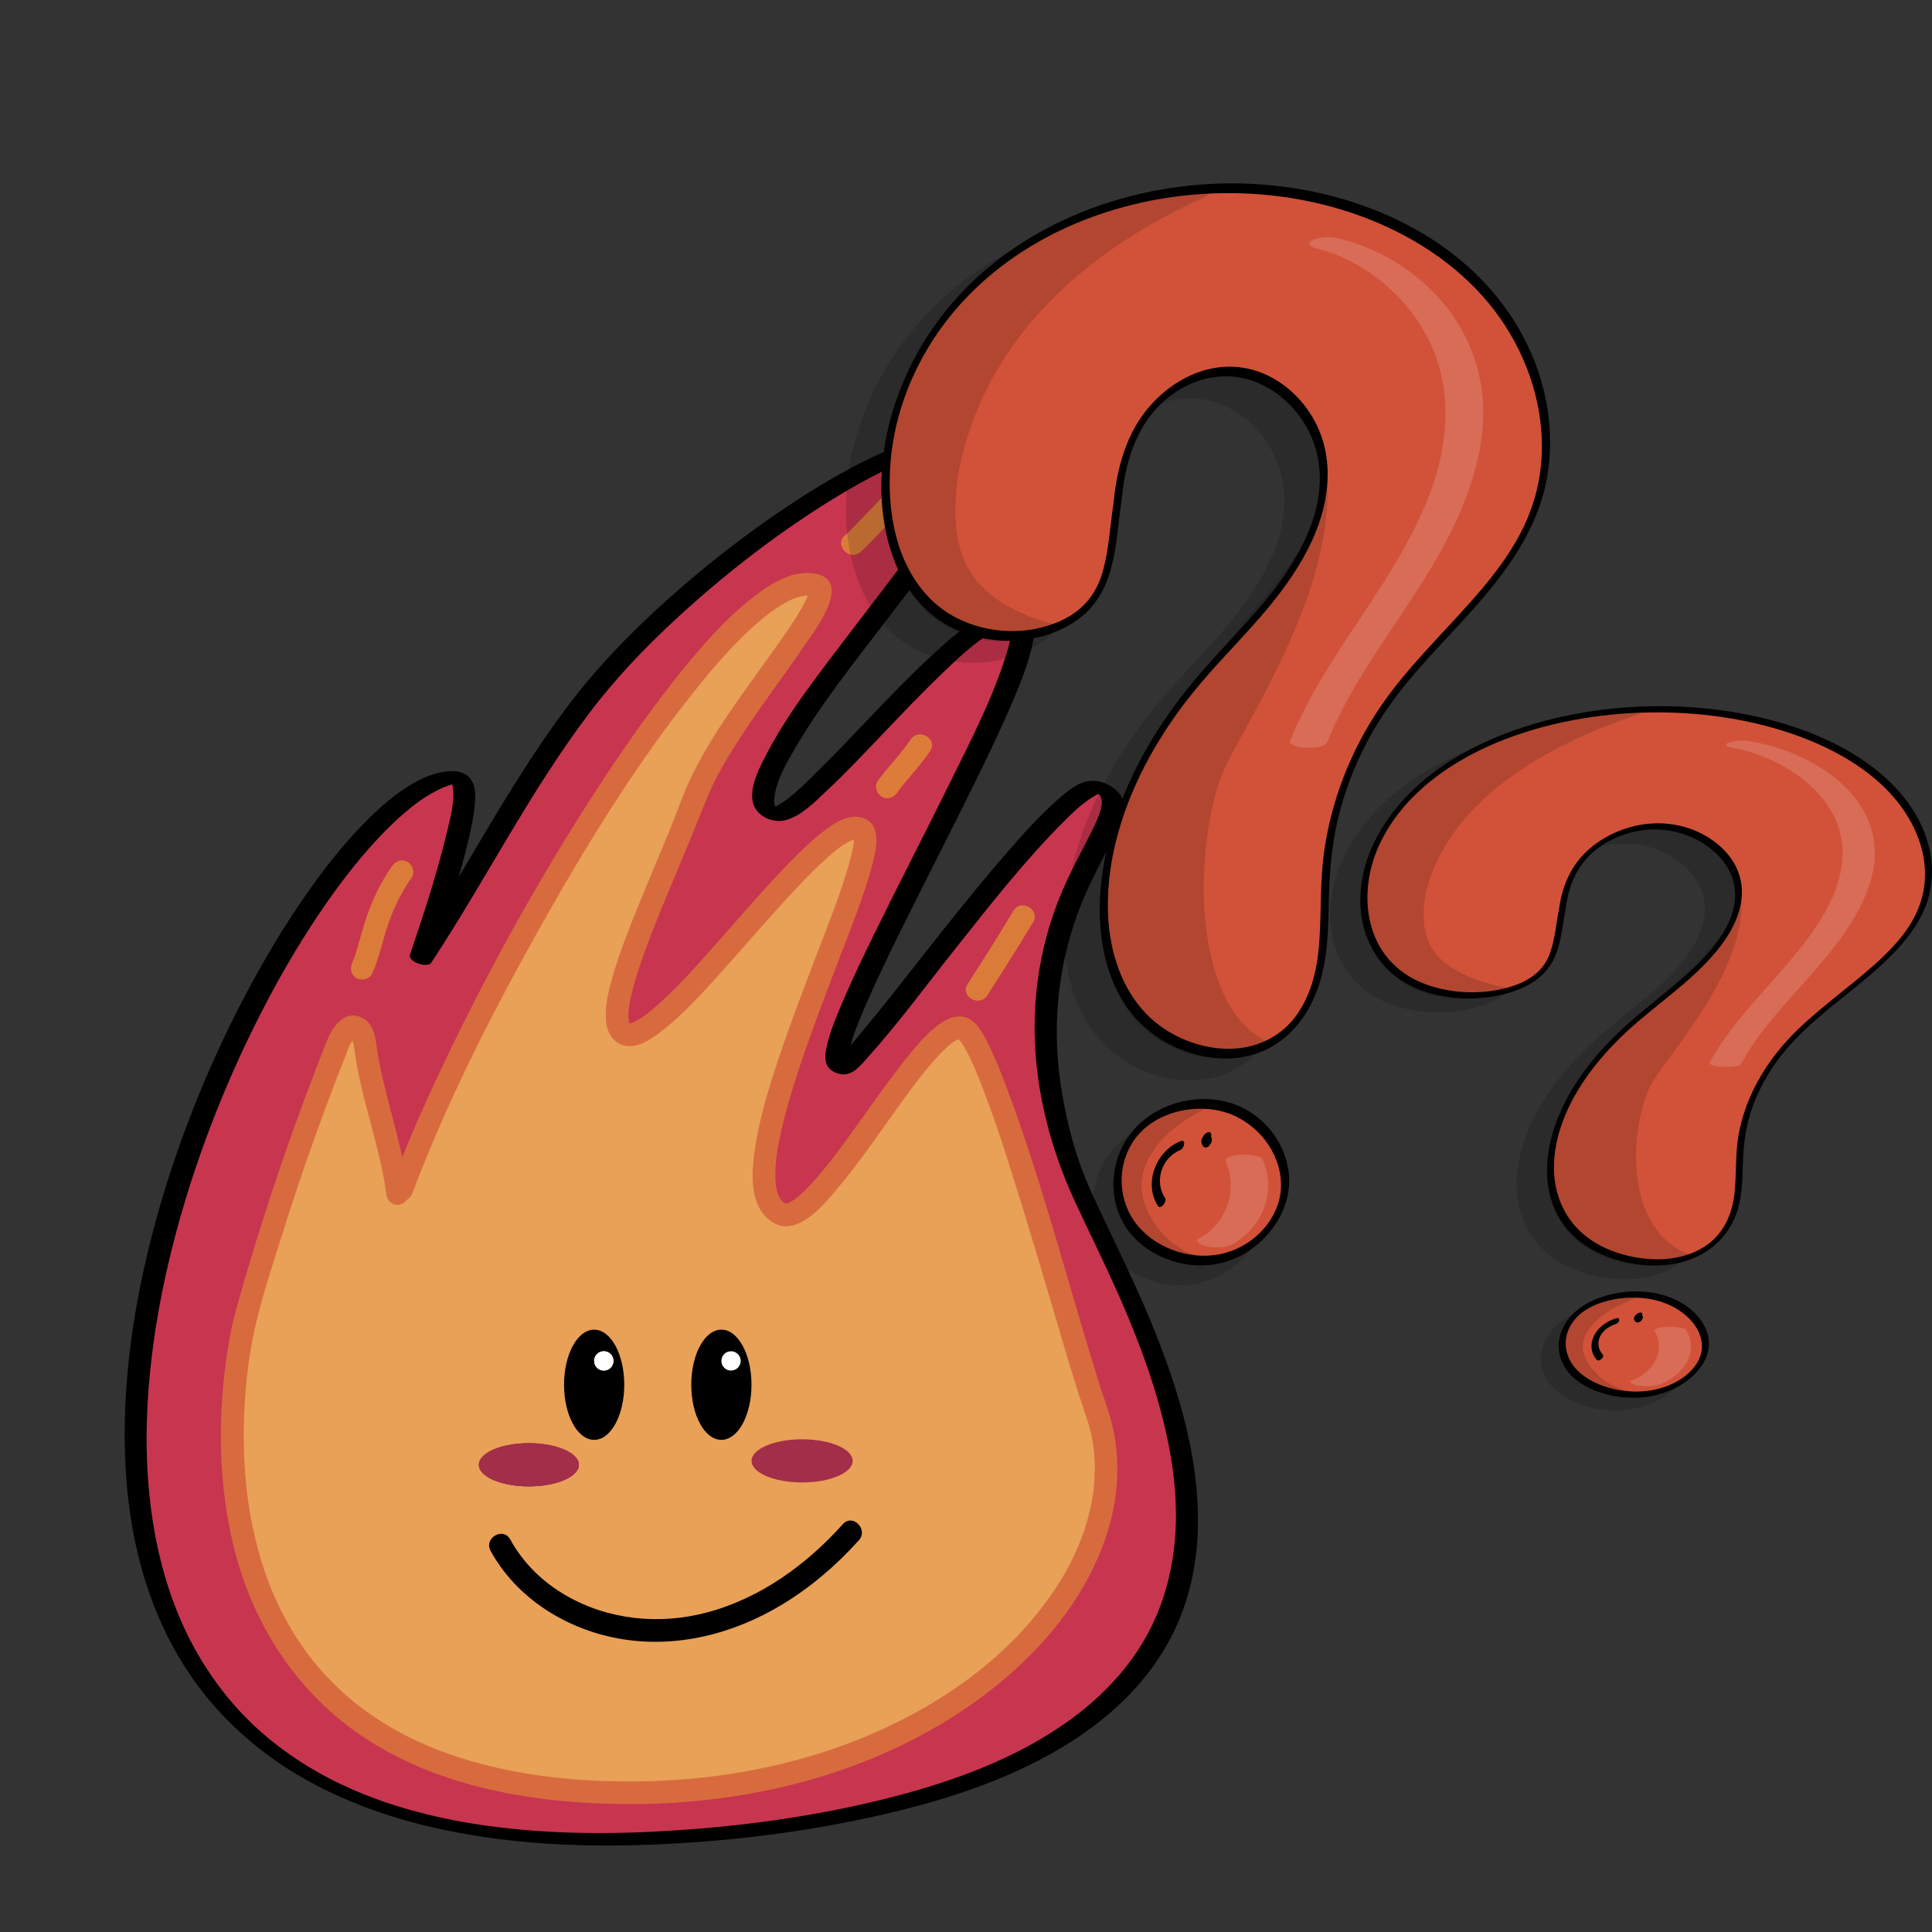 <?xml version="1.0" encoding="utf-8"?>
<!-- Generator: Adobe Adobe Illustrator 24.2.0, SVG Export Plug-In . SVG Version: 6.00 Build 0)  -->
<svg version="1.1" xmlns="http://www.w3.org/2000/svg" xmlns:xlink="http://www.w3.org/1999/xlink" x="0px" y="0px"
	 viewBox="0 0 1700.79 1700.79" style="enable-background:new 0 0 1700.79 1700.79;" xml:space="preserve">
<rect x="0" y="0" width="1700.79" height="1700.79" fill="#333333" stroke="none"/>
<style type="text/css">
	.st0{fill:#C8354F;}
	.st1{opacity:0.761;}
	.st2{fill:#F3C15A;}
	.st3{fill:#DB7B39;}
	.st4{fill:#DC7B3A;}
	.st5{stroke:#000000;stroke-miterlimit:10;}
	.st6{fill:#FFFFFF;}
	.st7{fill:#A22E49;}
	.st8{opacity:0.149;}
	.st9{fill:#D15238;}
	.st10{fill:#D15239;}
</style>
<g id="Ebene_7">
</g>
<g id="Ebene_4">
</g>
<g id="Ebene_5">
</g>
<g id="Ebene_9">
</g>
<g id="Ebene_6">
</g>
<g id="Ebene_8">
</g>
<g id="Ebene_10">
	<g>
		<g>
			<path class="st0" d="M370.6,843.12c47.03-139.68,43.39-161.58,26.31-158.76c-170.61,28.2-640.35,1022.99,246.64,928.5
				c636.06-67.75,335.18-476.04,297.38-589.89c-74.5-224.41,81.37-307.35,27.05-329.7c-32.53-13.38-215.11,250.85-228.09,247.23
				c-34.44-9.62,184.88-363.65,157.94-392.94C863.8,510.58,706.5,731.28,679.28,716.61C625.25,687.51,889.19,428.28,859.39,391
				c-20.46-25.59-166.28,42.9-299.86,175.55c-78.41,77.87-127.88,184.83-188.75,277.06"/>
			<g>
				<path d="M380.26,845.7c11.97-35.61,24-71.48,32.53-108.11c2.17-9.32,4.17-18.76,5.06-28.29c0.52-5.51,0.99-11.61-0.53-17.02
					c-6.16-21.9-35.59-12.23-49.39-4.98c-18.47,9.7-34.49,24.05-48.91,38.94c-19.29,19.92-36.33,42.01-52.04,64.82
					c-18.95,27.52-35.99,56.38-51.54,85.95c-17.11,32.53-32.38,66.03-45.8,100.24c-14.01,35.69-26.03,72.18-35.65,109.3
					c-9.54,36.8-16.75,74.26-20.76,112.08c-3.88,36.65-4.79,73.76-1.42,110.49c3.18,34.65,10.28,69.07,22.66,101.63
					c12.13,31.91,29.22,61.94,51.41,87.94c24.13,28.26,53.52,51.62,86.07,69.48c38.85,21.32,81.34,35.29,124.72,43.91
					c54.73,10.88,110.8,13.84,166.5,12.15c73.07-2.22,146.79-11.05,217.99-27.75c55.96-13.12,112.08-31.74,160.91-62.66
					c34.78-22.02,65.25-50.41,85.59-86.48c17.07-30.27,25.55-64.47,26.77-99.08c1.23-34.74-4.09-69.37-12.98-102.89
					c-8.77-33.09-20.93-65.19-34.54-96.57c-11.91-27.47-25.09-54.35-37.88-81.41c-2.17-4.6-4.76-10.12-7.26-15.66
					c-2.2-4.88-4.36-9.79-6.38-14.75c-9.44-23.1-15.7-47.73-20.04-72.25c-10.34-58.39-4.88-117.46,17.95-172.25
					c7.25-17.41,16.13-34,24.74-50.76c5.08-9.88,11.99-21.42,11.33-32.97c-0.68-11.91-14.05-20.15-24.88-21.3
					c-13.08-1.4-24.6,8.76-33.72,16.78c-15.15,13.33-28.72,28.49-41.99,43.65c-16.89,19.3-33.14,39.15-49.21,59.14
					c-28.8,35.8-56.47,72.58-86.11,107.71c-4.33,5.13-8.7,10.26-13.39,15.07c-1.53,1.57-3.12,3.05-4.74,4.53
					c-1.02,0.93-1.37,1.39-0.75,0.66c-0.25,0.29-1.02,0.67-1.4,0.74c3.89-0.67,8.56-0.21,11.66,1.48c-0.25-0.14,2.72,1.51,1.52,1.2
					c-0.05-0.01,0.13,1.08-0.09-0.37c-0.12-0.77-0.28-1.52-0.38-2.3c-0.2-1.6-0.14,0.45-0.01-1.42c0.08-1.1,0.19-2.19,0.34-3.28
					c0.36-2.5,0.92-4.97,1.56-7.41c3.84-14.84,10.07-29.12,16.22-43.12c8.79-20.01,18.31-39.68,27.97-59.28
					c22.56-45.79,46.11-91.09,68.54-136.95c9.97-20.4,19.77-40.9,28.8-61.74c6.7-15.46,13.33-31.19,17.69-47.5
					c2.13-7.98,5.5-19.78,0.17-27.23c-9.4-13.16-28.98-11.14-41.65-4.99c-17.36,8.43-32.4,22.27-46.42,35.27
					c-18.38,17.05-35.75,35.16-53.08,53.27c-16.56,17.32-32.96,34.84-50.18,51.51c-11.02,10.67-22.5,22.6-36.07,28.59
					c-1.62,0.72,0.63-0.18-0.19,0.1c-0.42,0.14-0.87,0.16-1.28,0.3c-1.53,0.52,1.96-0.01,0.46-0.04c-0.61-0.01,2.42,0.29,3.09,0.45
					c-0.41-0.1,2.6,1.03,3.03,1.27c-0.64-0.34-1.06-1.19-0.43-0.21c1,1.58-0.41-0.39-0.43-0.44c-0.54-1.32,0.87,1.37-0.11-0.11
					c-1.59-2.41-1.22-1.2-1.9-4.37c-0.62-2.89-0.51-3.35-0.28-5.83c1.29-14.27,9.21-28.19,16.17-40.36
					c23.22-40.55,52.95-77.51,81.19-114.6c27.32-35.89,56.23-71.54,78.69-110.78c6.05-10.58,13.41-23.01,13.6-35.58
					c0.23-15.41-16.87-20.71-29.75-21.02c-20.82-0.51-42.1,8.19-60.81,16.36c-31.09,13.58-60.5,31.05-88.67,49.87
					c-36.04,24.06-70.28,50.82-102.63,79.64c-33.79,30.1-65.02,62.25-92.07,98.59c-50.71,68.13-89.02,144.32-135.66,215.12
					c-4.32,6.56,14.37,12.97,17.94,7.56c47.76-72.51,86.79-150.72,139.36-220.05c27-35.61,58.23-67.08,91.69-96.62
					c32.19-28.42,66.21-54.9,102.12-78.46c27.24-17.88,55.65-34.49,85.66-47.33c10.55-4.52,21.35-8.63,32.52-11.34
					c2-0.48,4.01-0.93,6.03-1.31c1.07-0.2,2.15-0.37,3.23-0.55c1.24-0.2,2.57-0.34,2.02-0.29c1.73-0.17,3.46-0.22,5.19-0.27
					c0.72-0.02,3.35,0.24,0.69-0.03c0.76,0.08,1.54,0.2,2.3,0.25c1.44,0.09-2.36-0.71,0.01,0c2.02,0.61-0.61-0.3-0.41-0.19
					c2,1.06-0.25-0.3-0.11-0.14c1.33,1.55-0.33-0.35,0.17,0.05c1.15,0.91-0.01-0.14,0.04-0.08c0.27,0.3,0.59,0.69,0.76,1.06
					c0.38,0.78,0.36,0.73,0-0.15c0.19,0.45,0.4,0.92,0.5,1.4c0.89,4.08,0.47,7.13-0.99,12.19c-4.19,14.51-12.77,27.89-20.87,40.46
					c-25.48,39.54-55.15,76.36-83.51,113.83c-26.34,34.8-54.47,70.05-74.03,109.28c-5.3,10.63-11.63,23.83-9.56,36.09
					c2.17,12.92,17.31,19.97,29.25,16.74c13.88-3.76,25.93-16.35,36.07-25.86c16.83-15.77,32.65-32.61,48.57-49.28
					c17.25-18.06,34.47-36.18,52.49-53.49c14.3-13.73,29.19-28.04,46.38-38.14c3.13-1.84,6.35-3.44,9.7-4.83
					c2.19-0.91,0.54-0.42,2.89-0.95c1.18-0.27,4.48-1.15,2.38-0.52c0.31-0.09,2.64-0.56,0.88-0.08c-1.23,0.33-0.26,0.06,0.56,0.11
					c-2.62-0.16-2.17-0.48-1.35-0.25c0.83,0.23,1.05,0.64-1.31-0.48c1.95,0.93-1.26-0.93-0.27-0.21c1.31,0.96-0.4,0.09-0.01-0.06
					c-0.13,0.05,2.79,2.12,0.19,0.02c0.65,0.53,1.17,2.32,0.48,0.49c1.6,4.24,1.15,6.03,0.6,10.16c-0.78,5.91-2.39,11.72-4.14,17.4
					c-11.94,38.62-31.04,75.38-48.85,111.53c-22.18,45.01-45.32,89.54-67.39,134.61c-9.33,19.05-18.53,38.19-26.93,57.68
					c-5.73,13.3-11.63,26.95-14.88,41.12c-2.14,9.36-2.72,18.84,7.52,23.29c12.45,5.4,19.72-3.48,27.27-11.86
					c27.88-30.94,52.67-64.84,78.57-97.42c29.96-37.69,59.88-76.07,93.88-110.26c9.99-10.05,20.1-20,32.06-25.85
					c2.25-1.1-0.5,0.55,1.35-0.47c0.36-0.2,0.94-0.16,1.34-0.25c-2.32,0.51-0.05,0.24-1.53,0.1c-0.19-0.02-3.33-0.6-2.44-0.37
					c0.54,0.14-3.14-1.13-0.81-0.2c1.79,0.71-0.32-0.21-0.21-0.14c0.58,0.35,1.17,0.69,1.76,1.03c1.78,1.04-0.9-0.73-0.05-0.06
					c0.36,0.29,0.71,0.59,1.04,0.91c1.18,1.13,0.1,0.08,0.03-0.01c0.32,0.44,0.67,0.84,0.95,1.31c1.1,1.85,0.2-0.21,0.63,1.25
					c0.27,0.92,0.48,1.81,0.65,2.75c0.21,1.13,0.12,2.2,0.13,1.82c-0.05,1.1-0.18,2.18-0.36,3.26c-0.42,2.49-1.17,4.93-2.01,7.3
					c-2.15,6.07-5.06,11.86-7.97,17.58c-8.24,16.19-16.92,32.14-24.1,48.85c-22.56,52.44-29.54,109.2-21.65,165.72
					c5.47,39.15,17.12,75.97,33.77,111.55c12.22,26.12,24.71,51.34,36.33,77.56c13.6,30.7,25.94,62.05,35.23,94.34
					c9.42,32.75,15.89,66.75,15.98,100.93c0.1,33.66-6.5,67.45-21.28,97.81c-17.01,34.94-44.67,63.77-76.36,85.84
					c-44.9,31.26-97.57,50.62-150.19,64.28c-69.96,18.17-142.63,27.68-214.77,31.09c-55,2.6-110.43,0.95-164.74-8.6
					c-20.91-3.68-43.38-9.12-64.64-16.07c-4.55-1.49-8.17-2.75-13.74-4.83c-4.77-1.78-9.51-3.66-14.21-5.62
					c-8.73-3.66-18.9-8.42-25.72-12c-31.58-16.55-59.81-37.67-83.09-64.14c-22.06-25.09-39.41-54.1-51.58-85.19
					c-12.48-31.88-19.83-65.6-23.33-99.61c-3.67-35.72-3.09-71.76,0.4-107.47c3.67-37.51,10.53-74.68,19.73-111.21
					c9.22-36.64,20.79-72.68,34.32-107.96c13.02-33.96,27.85-67.23,44.48-99.58c15.09-29.36,31.66-57.98,50.08-85.37
					c15.54-23.1,32.38-45.47,51.35-65.88c7.83-8.42,16.04-16.51,24.8-23.95c8.06-6.85,13.9-11.24,22.29-16.13
					c3.55-2.07,7.21-3.96,10.99-5.57c1.77-0.75,3.56-1.42,5.37-2.06c1.39-0.5-1.43,0.43-0.29,0.09c0.44-0.13,0.87-0.28,1.31-0.39
					c0.86-0.23,1.72-0.48,2.58-0.69c0.79-0.19,1.59-0.34,2.39-0.52c1.71-0.38,2.92,0.35,0.64-0.2c1.51,0.36,1.96,0.19-0.36-0.15
					c1.71,0.25-0.94-0.21-1.41-0.34c1.88,0.52-1.55-0.6-1.29-0.49c-0.74-0.31-1.42-0.69-2.04-1.25c1,0.9-0.19-1.53,0.23,0.32
					c0.42,1.84,0-0.67,0.49,0.98c0.27,0.92,0.54,1.82,0.73,2.76c2.64,13.5-2.41,30.61-5.73,44.39
					c-8.54,35.42-20.11,70.15-31.71,104.66C358.79,846.91,377.98,852.49,380.26,845.7L380.26,845.7z"/>
			</g>
		</g>
		<g class="st1">
			<path class="st2" d="M349.82,1050.64c-4.54-38.4-24.04-92.8-28.58-131.19c-0.74-6.26-2.76-13.99-8.95-15.17
				c-6.73-1.29-11.44,6.32-13.99,12.69c-31.47,78.56-58.63,158.85-81.33,240.38c-14.12,50.71-74.17,390.24,287.55,418.86
				c311.57,24.65,513.96-182.1,460.72-333.61c-24.07-68.49-91.6-328.16-117.73-337.31c-31.8-11.13-121.6,170.94-158.07,164.19
				c-67.84-23.75,91.81-316.24,70.16-337.89c-29.31-29.31-177.67,198.69-210.55,178.12c-25.03-15.66,36.85-138.07,61.85-206.09
				c25-68.01,130.79-180.1,108.09-187.89c-75.25-25.81-288.93,328.61-365.56,531.88"/>
			<g>
				<path class="st3" d="M359.82,1050.64c-3.4-27.78-11.25-54.75-18.14-81.81c-3.28-12.87-6.46-25.79-8.81-38.87
					c-2.08-11.57-1.59-26.85-13.28-33.52c-14.59-8.33-26.01,5.84-30.94,17.86c-6.47,15.78-12.52,31.76-18.51,47.72
					c-11.75,31.31-22.82,62.88-33.2,94.67c-10.38,31.79-20.08,63.8-29.07,96.02c-1.5,5.37-2.8,10.78-3.94,16.23
					c-3.58,17.18-5.96,34.65-7.53,52.12c-4.44,49.53-1.65,100.43,11.44,148.54c16.18,59.5,49.44,112.65,98.79,150.09
					c69.2,52.52,159.82,68,244.72,68.5c97.95,0.58,197.93-21.86,281.96-73.41c62.81-38.53,120.2-95.65,142.12-167.69
					c9.08-29.86,11.07-61.94,3.79-92.41c-2.91-12.17-7.54-23.95-11.3-35.88c-4.66-14.78-9.11-29.62-13.54-44.47
					c-21.82-73.16-41.88-147.28-68.89-218.76c-4.8-12.7-9.81-25.43-15.95-37.55c-3.72-7.33-8.24-16.2-15.51-20.64
					c-8.81-5.38-19.29-1.5-26.94,4.05c-10.73,7.78-19.44,18.03-27.7,28.29c-22.37,27.78-41.93,57.69-63.46,86.11
					c-7.77,10.25-17.73,22.9-28.16,32.94c-2.06,1.98-4.23,3.82-6.39,5.69c-1.69,1.46,1.38-1,0.23-0.16
					c-0.42,0.31-0.83,0.63-1.26,0.93c-1.13,0.78-2.25,1.56-3.43,2.26c-0.92,0.55-1.9,0.99-2.82,1.51c-1.67,0.95,2.35-0.76,0.57-0.23
					c-0.45,0.13-0.87,0.35-1.33,0.46c-1.63,0.41-3.22-0.06-0.32,0.29c-0.79-0.1-2-0.04-2.8,0.02c1.78-0.14,2.56,0.28,1.04-0.07
					c2.75,0.64,1.61,0.82,0.76,0.29c-0.72-0.45-1.52-0.87-2.26-1.29c-2.5-1.39,1.08,1.35-0.35-0.25c-0.55-0.61-1.2-1.27-1.81-1.82
					c-1.62-1.45,1.18,2.12-0.3-0.39c-0.46-0.78-0.96-1.52-1.39-2.31c-0.45-0.83-1.55-3.92-0.37-0.58c-0.38-1.09-0.8-2.15-1.13-3.26
					c-0.61-2.05-0.99-4.13-1.38-6.23c-0.39-2.06,0.19,2.54,0.05,0.41c-0.04-0.58-0.13-1.16-0.19-1.74
					c-0.13-1.41-0.22-2.82-0.28-4.23c-0.21-5.42,0.07-10.85,0.6-16.25c0.15-1.48,0.32-2.97,0.5-4.45c0.31-2.6-0.33,2.24,0.05-0.38
					c0.11-0.77,0.22-1.55,0.34-2.32c0.53-3.49,1.15-6.97,1.83-10.44c1.36-6.94,2.97-13.83,4.74-20.68
					c4.02-15.62,8.83-31.04,13.94-46.34c10.99-32.86,23.52-65.19,35.86-97.56c9.71-25.47,20.07-51.02,27.17-77.38
					c3.76-13.98,9.81-38.42-10.24-42.85c-9.4-2.08-18.96,2.91-26.49,8.04c-10.54,7.17-19.98,15.96-29.02,24.91
					c-23.26,23.01-44.52,48.02-66.21,72.49c-19.8,22.33-39.54,45.57-62.52,64.74c-1.05,0.88-2.12,1.73-3.19,2.59
					c-1.81,1.46,1.79-1.33-0.04,0.04c-0.51,0.38-1.01,0.76-1.52,1.13c-2.02,1.48-4.1,2.91-6.25,4.2c-1.71,1.02-3.53,1.8-5.25,2.77
					c2.91-1.64,0.95-0.33-0.04-0.05c-0.86,0.24-1.83,0.42-2.66,0.73c-2.05,0.77,2.89-0.18,0.2-0.05c-1.08,0.05-3.57-0.43,0.41,0.22
					c-0.61-0.1-1.18-0.28-1.76-0.49c3.19,1.15,2.09,0.93,1.31,0.49c-1.92-1.1,1.48,1.51,0.33,0.31c-2.1-2.19,0.81,1.55-0.43-0.52
					c-1.13-1.87,0.32,2.15-0.37-0.91c-0.19-0.84-0.77-4.66-0.44-1.35c-0.16-1.56-0.25-3.11-0.25-4.67c0-1.24,0.06-2.48,0.14-3.72
					c0.05-0.76,0.58-5.39,0.26-3.05c0.56-4.04,1.39-8.05,2.33-12.02c2.18-9.25,5.03-18.34,8.09-27.33
					c7.23-21.27,15.75-42.09,24.37-62.83c8.62-20.74,17.5-41.38,25.79-62.26c7.07-17.82,12.85-32.63,22.68-49.58
					c21.09-36.32,46.99-69.51,70.74-104.07c8.47-12.32,42.87-56.56,11.69-63.8c-20.75-4.83-41.06,8.5-56.62,20.61
					c-24.2,18.83-44.65,42.42-63.81,66.2c-26.22,32.55-50.21,66.87-72.99,101.9c-50.18,77.18-95.14,158.04-134.75,241.14
					c-17.13,35.94-33.26,72.43-47.33,109.68c-1.91,5.05,2.12,10.96,6.98,12.3c5.62,1.54,10.39-1.91,12.3-6.98
					c30.06-79.59,69.11-156.67,110.87-231.17c41.45-73.95,86.85-148.12,139.76-213.6c18.8-23.27,38.87-46.38,62.53-64.88
					c-2.07,1.62,1.47-1.1,2.05-1.52c1.13-0.83,2.27-1.64,3.43-2.44c2.35-1.62,4.75-3.18,7.22-4.64c1.92-1.13,3.87-2.21,5.87-3.2
					c1.03-0.51,2.07-0.98,3.1-1.46c1.88-0.88-2.27,0.87-0.36,0.15c0.67-0.25,1.33-0.52,2-0.77c1.75-0.63,3.52-1.19,5.33-1.63
					c0.93-0.22,1.87-0.36,2.8-0.58c0.89-0.21,2.35,0.01-0.83,0.09c0.6-0.01,1.19-0.15,1.79-0.17c1.56-0.04,3.2,0.17,4.74,0.06
					c1.66-0.12-2.54-0.74-1-0.14c0.37,0.14,0.83,0.12,1.22,0.23c0.73,0.2,2.03,0.8,2.76,0.76c-0.93,0.05-2.99-1.87-2.43-1.31
					c-1.76-1.77-1.5-2.04-0.94-1.09c-1.37-2.31-0.89-2.33-0.62-1.26c0.15,0.56-0.17-3.09-0.19-0.62c-0.01,1.18-0.67,1.28,0.2-1.08
					c-0.2,0.55-0.19,1.19-0.37,1.75c-0.31,0.98-0.61,1.97-0.93,2.95c-0.17,0.55-0.42,1.07-0.62,1.61c1.07-2.78,0.3-0.68,0.02-0.11
					c-1.29,2.6-2.56,5.19-3.99,7.73c-8.34,14.82-18.45,28.67-28.28,42.52c-23.79,33.49-49.22,66.68-67.72,103.52
					c-8.6,17.12-14.61,35.48-21.89,53.17c-8.78,21.33-17.89,42.53-26.56,63.91c-7.91,19.49-15.65,39.14-21.69,59.31
					c-4.31,14.41-8.89,30.52-6.44,45.66c1.74,10.74,9.81,19.51,21.19,18.94c9.27-0.46,17.74-6,24.93-11.42
					c22.77-17.16,41.87-39.23,60.8-60.38c22.04-24.64,43.46-49.87,66.42-73.68c9.03-9.37,18.33-18.48,28.4-26.74
					c0.52-0.43,1.05-0.84,1.58-1.26c-2.18,1.72-0.4,0.3,0.05-0.02c1-0.73,1.99-1.47,3.01-2.18c1.84-1.28,3.72-2.5,5.68-3.61
					c0.87-0.49,1.77-0.92,2.65-1.4c2.7-1.48-1.61,0.33,0.54-0.27c0.78-0.22,1.59-0.51,2.36-0.77c0.36-0.12,0.78-0.13,1.13-0.27
					c1.91-0.75-1.9-0.23-0.86,0.08c0.49,0.15,1.17-0.15,1.7-0.05c2.11,0.4-2.98-0.77-0.47-0.04c2.43,0.7-2.17-1.21-0.41-0.22
					c2.16,1.22-1.76-1.95-0.04-0.07c1.12,1.22-1.74-2.67-0.72-0.88c0.85,1.5-1.15-2.83-0.47-1.14c0.18,0.46,0.31,1.01,0.38,1.5
					c-0.11-0.82-0.05-2.7-0.1-0.28c-0.03,1.39,0,2.75-0.11,4.14c-0.06,0.76-0.19,1.51-0.24,2.27c0.27-3.94-0.02-0.06-0.2,0.96
					c-0.78,4.37-1.86,8.69-3.04,12.98c-7.22,26.25-17.51,51.71-27.2,77.12c-11.98,31.41-24.11,62.78-34.84,94.65
					c-9.66,28.7-18.72,58.04-22.37,88.21c-2.34,19.3-2.61,44.78,15.33,57.13c21.13,14.54,43.74-12,56.12-26.53
					c22.57-26.47,41.77-55.67,62.32-83.68c9.14-12.45,16.76-22.79,27.52-34.55c3.89-4.24,7.97-8.24,12.39-11.92
					c1.69-1.4-1.88,1.31-0.12,0.1c0.47-0.32,0.92-0.67,1.4-0.99c0.88-0.6,1.78-1.17,2.71-1.69c1.04-0.58,3.86-1.3,0.61-0.46
					c0.76-0.2,1.73-0.46,2.44-0.79c1.9-0.89-2.67-0.08,0.01,0c2.82,0.09-2.31-0.6-0.18-0.07c2.54,0.63-2.26-1.13-0.67-0.31
					c1.92,0.98-0.54-0.58-0.48-0.45c0.44,0.9,2.09,2.29,2.83,3.02c-2.49-2.48-0.44-0.56,0.19,0.36c0.63,0.92,1.24,1.86,1.82,2.82
					c2.51,4.1,4.68,8.41,6.73,12.75c1.14,2.42,2.24,4.86,3.31,7.31c0.29,0.67,2.08,4.89,1.17,2.7c0.75,1.8,1.49,3.6,2.22,5.41
					c12.9,31.96,23.35,64.94,33.64,97.81c11.79,37.67,22.95,75.54,34.17,113.38c8.33,28.1,16.32,56.38,25.91,84.09
					c2.27,6.55,4.27,13.16,5.72,19.94c0.69,3.23,1.26,6.48,1.75,9.75c0.44,2.96-0.23-2.06,0.12,0.91c0.1,0.9,0.21,1.79,0.3,2.69
					c0.22,2.09,0.39,4.19,0.52,6.29c0.45,7.26,0.39,14.54-0.14,21.79c-0.13,1.83-0.3,3.66-0.49,5.49c-0.1,0.92-0.21,1.83-0.32,2.75
					c-0.36,3.04,0.31-2.03-0.13,1.01c-0.54,3.69-1.18,7.37-1.95,11.02c-6.67,31.96-20.73,59.6-40.48,86.27
					c-46.88,63.31-120.95,107.24-196.33,131.31c-47.55,15.18-97.13,23.27-146.98,25.02c-49.12,1.72-99.07-1.64-146.89-13.44
					c-36.42-8.99-70.25-22.53-101.38-43.64c-12.8-8.68-23.8-17.71-35.36-29.27c-10.95-10.96-19.42-21.23-27.42-32.86
					c-8.21-11.94-15.4-24.58-21.55-37.7c-1.35-2.89-2.65-5.8-3.91-8.73c-1.14-2.65,0.76,1.86-0.34-0.8c-0.33-0.8-0.66-1.6-0.98-2.4
					c-0.75-1.86-1.48-3.73-2.2-5.61c-2.42-6.38-4.63-12.84-6.63-19.37c-3.9-12.75-7-25.75-9.38-38.87
					c-0.58-3.21-1.12-6.42-1.62-9.64c-0.25-1.6-0.48-3.19-0.71-4.79c-0.08-0.53-0.15-1.06-0.22-1.59c-0.24-1.73,0.19,1.58-0.17-1.32
					c-0.77-6.27-1.45-12.55-1.95-18.85c-1.86-23.17-1.82-46.5-0.14-69.68c0.69-9.56,1.71-19.09,2.93-28.59
					c-0.47,3.62,0.04-0.25,0.16-1.08c0.15-1.04,0.3-2.08,0.45-3.11c0.3-1.99,0.61-3.97,0.93-5.95c0.61-3.73,1.27-7.46,1.98-11.17
					c5.76-29.91,15.64-59.08,24.7-88.1c9.86-31.6,20.39-62.99,31.6-94.14c5.66-15.73,11.49-31.41,17.49-47.02
					c2.69-7.01,5.42-14,8.18-20.98c1.28-3.23,2.44-6.57,3.91-9.71c0.29-0.63,3.23-5.03,3.08-5.29c-0.05-0.09-1.8-0.6-1.81-0.6
					c-0.01,0.01,0.54,0.32,0.57,0.86c0.1,1.53,1.12,3.81,1.33,5.05c1.09,6.28,1.73,12.62,2.92,18.9c2.4,12.6,5.49,25.07,8.67,37.5
					c6.3,24.66,13.9,49.47,17,74.8c0.66,5.36,4.13,10,10,10C354.71,1060.64,360.48,1056.04,359.82,1050.64L359.82,1050.64z"/>
			</g>
		</g>
		<g>
			<g>
				<path class="st3" d="M869.12,876.32c13.73-21.3,27.28-42.75,40.34-64.47c6.65-11.06-10.64-21.13-17.27-10.09
					c-13.05,21.72-26.61,43.17-40.34,64.47C844.86,877.08,862.16,887.12,869.12,876.32L869.12,876.32z"/>
			</g>
		</g>
		<g>
			<g>
				<path class="st4" d="M789.87,697.74c9.09-12.62,20.39-23.62,29.01-36.63c7.13-10.76-10.18-20.79-17.27-10.09
					C793,664,781.7,675.01,772.6,687.64c-3.16,4.39-0.76,11.14,3.59,13.68C781.22,704.27,786.7,702.13,789.87,697.74L789.87,697.74z
					"/>
			</g>
		</g>
		<g>
			<g>
				<path class="st3" d="M757.69,485.73c12.91-11.74,23.99-25.42,36.9-37.17c9.54-8.68-4.63-22.79-14.14-14.14
					c-12.91,11.74-23.99,25.42-36.9,37.17C734,480.27,748.18,494.38,757.69,485.73L757.69,485.73z"/>
			</g>
		</g>
		<g>
			<g>
				<path class="st3" d="M327.4,857.44c5.67-11.82,8.31-24.78,12.14-37.25c5.25-17.11,12.55-33.07,22.91-47.71
					c3.12-4.41,0.79-11.12-3.59-13.68c-5.01-2.93-10.55-0.83-13.68,3.59c-10.73,15.17-18.44,32.06-24.07,49.73
					c-2.17,6.81-4.01,13.71-5.98,20.57c-0.84,2.93-1.7,5.85-2.68,8.74c-1.03,3.05-1.5,4.21-2.33,5.93
					c-2.33,4.87-1.34,10.8,3.59,13.68C318.09,863.58,325.05,862.33,327.4,857.44L327.4,857.44z"/>
			</g>
		</g>
		<ellipse class="st5" cx="523.05" cy="1219.04" rx="26" ry="48"/>
		<ellipse class="st5" cx="635.05" cy="1219.04" rx="26" ry="48"/>
		<g>
			<g>
				<path d="M431.89,1365.29c22.79,41.57,66.29,68.65,112.29,77.08c50.38,9.24,101.5-3.81,144.84-30.15
					c25.04-15.21,47.56-34.54,67.1-56.32c8.57-9.56-5.53-23.75-14.14-14.14c-31.94,35.61-72.35,64.99-118.99,77.57
					c-41.89,11.3-87.19,7-124.99-14.92c-20.41-11.84-37.47-28.47-48.84-49.21C442.97,1343.91,425.69,1353.99,431.89,1365.29
					L431.89,1365.29z"/>
			</g>
		</g>
		<circle class="st6" cx="531.55" cy="1198.04" r="8.5"/>
		<circle class="st6" cx="531.55" cy="1198.04" r="8.5"/>
		<circle class="st6" cx="643.55" cy="1198.04" r="8.5"/>
		<ellipse class="st7" cx="465.58" cy="1289.5" rx="44" ry="19"/>
		<ellipse class="st7" cx="465.58" cy="1289.5" rx="44" ry="19"/>
		<ellipse class="st7" cx="465.58" cy="1289.5" rx="44" ry="19"/>
		<ellipse class="st7" cx="706.12" cy="1286.04" rx="44.5" ry="19"/>
	</g>
</g>
<g id="Ebene_11">
	<g>
		<g id="Ebene_2_Kopie">
			<g class="st8">
				<path d="M1068.52,994.69c28.32,11.57,46.96,41.15,44.06,69.92c-2.89,28.78-27.1,54.58-57.24,61.01
					c-30.13,6.43-63.9-7.01-79.85-31.78c-15.95-24.76-12.85-58.97,7.31-80.88c20.16-21.91,55.86-29.86,84.42-18.8"/>
				<g>
					<path d="M1066.02,998.73c26.59,11.08,44.65,37.72,43.17,65.05c-1.4,25.85-22.23,49.09-48.43,56.51
						c-27.63,7.84-59.5-2.32-77.28-23.38c-17.89-21.19-19.36-52.51-3.88-75.25c17.41-25.56,55.78-34.6,85.13-23.46
						c3.88,1.48,8.62-6.7,4.99-8.08c-29.68-11.27-65.05-3.35-86.84,18.42c-22.26,22.26-27.56,57.71-12.84,84.84
						c14.36,26.45,47.75,41.48,78.83,37.4c31.73-4.16,57.79-28.9,65.45-57.45c8.78-32.72-10.45-69-43.31-82.7
						C1067.2,989.05,1062.39,997.21,1066.02,998.73L1066.02,998.73z"/>
				</g>
			</g>
			<g class="st8">
				<path d="M952.62,460.76c2.4-26.77,9.29-53.89,25.56-76.02c16.28-22.14,43.14-38.62,71.87-38.46
					c41.64,0.25,76.09,36.17,82.51,74.66s-9.77,77.52-32.84,109.94c-23.08,32.42-52.94,60.07-78.53,90.79
					c-41.69,50.06-72.22,109.53-79.36,172.63c-4.69,41.46,1.92,86.29,30.35,118.39c28.43,32.11,82.75,45.93,119.39,22.21
					c23.25-15.05,35.28-41.52,39.8-67.63c4.52-26.11,2.69-52.78,4.51-79.18c3.75-54.45,23.36-107.86,56.17-152.96
					c40.63-55.86,101.41-100.07,126.32-163.47c26.38-67.13,5.1-146.27-45.56-199.83c-50.66-53.56-127.09-82.53-203.44-86.31
					c-83.91-4.15-170.19,21.61-232.14,74.71S740,394.09,750.18,472.1c4.01,30.75,15.62,61.96,39.92,82.99
					c32.02,27.71,84.43,32.03,121.14,10c36.71-22.04,34.61-60.04,41.26-103.45"/>
				<g>
					<path d="M956.22,458.89c2.2-23.81,7.96-47.97,21.57-68.48c12.2-18.39,31.72-33.15,54.47-38.13
						c44.87-9.82,84.78,24.84,95.14,63.61c12.93,48.45-15.29,97-46.14,133.96c-16.69,20.01-35.14,38.66-52.37,58.25
						c-16.42,18.67-31.45,38.4-44.35,59.37c-25.22,41.01-42.66,86.7-46.86,134.03c-3.77,42.47,4.51,91.54,38.94,122.28
						c28.9,25.79,76.62,37.44,112.25,16.65c19.52-11.39,32.46-30.32,39.74-50.39c8.59-23.66,9.35-48.78,9.81-73.52
						c0.48-25.49,2.08-50.56,7.98-75.52c5.61-23.71,14.28-46.88,25.83-68.64c11.24-21.17,25.21-40.72,40.98-59.14
						c14.91-17.43,30.96-33.96,46.42-50.95c30.33-33.32,58.62-69.58,69-113.05c10.05-42.08,3.55-86.95-15.2-126.11
						c-19.38-40.45-51.59-73.89-91.38-97.75c-40.19-24.09-86.98-38.31-134.35-42.93c-48.04-4.68-97.32,0.52-143.03,15.13
						c-45.54,14.56-87.6,38.49-121.08,70.96c-33.03,32.03-57.1,72.01-69.58,114.93c-12.19,41.9-13.74,89.26,2.46,130.45
						c7.93,20.17,20.78,39,39.6,51.71c17.35,11.72,39,17.76,60.34,17.78c21.39,0.02,42.8-5.86,60.06-17.82
						c16.24-11.26,25.57-27.96,30.41-45.99c5.15-19.21,6.13-39.22,9.1-58.78c0.92-6.05-6.39-2.33-7,1.66
						c-2.99,19.71-3.95,39.9-9.23,59.26c-4.87,17.87-15.24,32.5-32.56,41.76c-37.43,20-88.79,13.13-118.54-16.08
						c-32.32-31.75-39.48-80.52-35.84-122.54c3.74-43.2,20.79-85.48,47.43-120.86c27.31-36.28,64.52-64.87,107.09-84.28
						c43.05-19.62,91.02-29.84,138.86-30.36c47.1-0.52,94.48,8.32,137.27,26.89c42.32,18.37,80.1,46.4,105.8,83.08
						c24.98,35.65,38.68,78.59,36.66,121.31c-1,21.29-6.27,42.17-15.47,61.67c-9.28,19.65-22.27,37.6-36.38,54.46
						c-28.92,34.57-62.84,65.41-88.49,102.36c-27.53,39.66-45.31,85.4-51.49,132.33c-3.36,25.56-2.11,51.28-3.93,76.92
						c-1.59,22.41-6.37,45.35-19.86,64.34c-11.82,16.64-30.27,27.32-51.51,29.45c-20.26,2.04-41.09-3.34-58.43-13.04
						c-40.35-22.59-55.71-67.9-56.34-109.74c-0.69-46.03,13.93-92.06,36.19-132.78c11.44-20.92,25-40.81,40.26-59.47
						c16.14-19.74,34.13-38.07,51.17-57.12c32.63-36.48,63.19-78.74,65.74-127.83c1.09-20.98-3.88-41.72-15.74-59.65
						c-10.71-16.19-26.85-30.05-46.22-36.47c-44.97-14.91-89.35,14.66-108.8,51.58c-10.7,20.31-15.58,42.56-17.65,65
						c-0.19,2.1,1.95,2.77,3.67,1.98C954.93,463.59,956.02,461.05,956.22,458.89L956.22,458.89z"/>
				</g>
			</g>
			<g class="st8">
				<path d="M1022.51,1058.21c-11.24-16.69-2.81-41.96,16.59-49.72"/>
				<g>
					<path d="M1025.61,1054.68c-9.58-14.66-3.37-35.31,13.56-42.34c3.52-1.46,5.28-9.95-0.14-7.7c-22,9.12-32.24,37.75-19.62,57.08
						C1021.65,1065.16,1027.64,1057.82,1025.61,1054.68L1025.61,1054.68z"/>
				</g>
			</g>
			<g class="st8">
				<path d="M1017.31,1032.97c1.56-0.24,2.8,1.87,1.75,2.97c-1.94-1-2.05-4.03-0.19-5.16"/>
				<g>
					<path d="M1015.59,1037.24c0.51-0.04,0.47,0.15,0.15-0.1c0.46,0.35-0.2-0.34,0.05-0.04c0.21,0.26,0.17,0.46,0.07-0.06
						c0.03,0.07,0.05,0.14,0.07,0.22c-0.29-1.33,0.15-2.58,1.3-3.75c1.44-0.54,2.89-1.08,4.33-1.62c-0.15-0.08-0.28-0.17-0.41-0.27
						c0.53,0.39,0.11,0.07,0.03-0.09c-0.19-0.4,0.2,0.54,0.04,0.12c-0.24-0.63-0.03,0.12-0.06,0.11c-0.07-0.02,0.03-0.42-0.02-0.47
						c0.05,0.05-0.11,0.93,0,0.34c-0.11,0.62-0.39,1.18-0.77,1.7c-0.11,0.14-1.04,1.04-0.53,0.69c1.76-1.18,3.12-4.05,2.48-6.03
						c-0.71-2.21-2.99-1.44-4.44-0.47c-3.73,2.5-6.04,9.73-1.32,12.45c1.46,0.84,3.5-0.59,4.33-1.62c1.58-1.95,2.74-4.54,1.83-6.99
						c-0.53-1.43-1.96-2.81-3.7-2.67c-2.32,0.18-4.15,1.97-4.88,4c-0.35,0.96-0.63,2.05-0.3,3.06
						C1014.06,1036.43,1014.72,1037.31,1015.59,1037.24L1015.59,1037.24z"/>
				</g>
			</g>
		</g>
		<g id="Ebene_2_1_">
			<g>
				<path class="st9" d="M1086.95,977.2c28.32,11.57,46.96,41.15,44.06,69.92c-2.89,28.78-27.1,54.58-57.24,61.01
					c-30.13,6.43-63.9-7.01-79.85-31.78c-15.95-24.76-12.86-58.97,7.31-80.88c20.16-21.91,55.86-29.86,84.42-18.8"/>
				<g>
					<path d="M1084.45,981.25c26.59,11.08,44.65,37.72,43.17,65.05c-1.4,25.85-22.23,49.09-48.43,56.51
						c-27.63,7.84-59.5-2.32-77.28-23.38c-17.89-21.19-19.36-52.51-3.88-75.25c17.41-25.56,55.78-34.6,85.13-23.46
						c3.88,1.48,8.62-6.7,4.99-8.08c-29.68-11.27-65.05-3.35-86.84,18.42c-22.26,22.26-27.56,57.71-12.84,84.84
						c14.36,26.45,47.75,41.48,78.83,37.4c31.73-4.16,57.79-28.9,65.45-57.45c8.78-32.72-10.45-69-43.31-82.7
						C1085.63,971.58,1080.82,979.74,1084.45,981.25L1084.45,981.25z"/>
				</g>
			</g>
			<g>
				<path class="st10" d="M983.88,441.43c2.4-26.77,9.29-53.89,25.56-76.02c16.28-22.14,43.14-38.62,71.87-38.46
					c41.64,0.25,76.09,36.17,82.51,74.66c6.41,38.49-9.77,77.52-32.84,109.94c-23.08,32.42-52.94,60.07-78.53,90.79
					c-41.69,50.06-72.22,109.53-79.36,172.63c-4.69,41.46,1.92,86.29,30.35,118.39c28.43,32.1,82.75,45.93,119.39,22.21
					c23.25-15.05,35.28-41.52,39.8-67.63c4.52-26.11,2.69-52.78,4.51-79.18c3.75-54.45,23.36-107.86,56.17-152.96
					c40.63-55.86,101.41-100.07,126.32-163.47c26.38-67.13,5.1-146.27-45.56-199.83c-50.66-53.56-127.09-82.53-203.44-86.31
					c-83.89-4.16-170.17,21.6-232.12,74.7s-97.25,133.88-87.07,211.89c4.01,30.75,15.62,61.96,39.92,82.99
					c32.02,27.71,84.43,32.03,121.14,10c36.71-22.04,34.61-60.04,41.26-103.45"/>
				<g>
					<path d="M987.48,439.56c2.2-23.81,7.96-47.97,21.57-68.48c12.2-18.39,31.73-33.15,54.47-38.13
						c44.87-9.82,84.78,24.84,95.14,63.61c12.93,48.45-15.29,97-46.14,133.96c-16.69,20.01-35.14,38.66-52.37,58.25
						c-16.42,18.67-31.45,38.4-44.35,59.37c-25.22,41.01-42.66,86.7-46.86,134.03c-3.77,42.47,4.51,91.54,38.94,122.28
						c28.9,25.79,76.62,37.44,112.25,16.65c19.52-11.39,32.46-30.32,39.74-50.39c8.59-23.66,9.35-48.78,9.81-73.52
						c0.48-25.49,2.08-50.56,7.98-75.52c5.61-23.71,14.28-46.88,25.83-68.64c11.24-21.17,25.21-40.72,40.98-59.14
						c14.91-17.43,30.96-33.96,46.42-50.95c30.33-33.32,58.62-69.58,69-113.05c10.05-42.08,3.55-86.95-15.2-126.11
						c-19.38-40.45-51.59-73.89-91.38-97.75c-40.19-24.09-86.98-38.31-134.35-42.93c-48.04-4.68-97.32,0.52-143.03,15.13
						c-45.54,14.56-87.6,38.49-121.08,70.96c-33.03,32.03-57.1,72.01-69.58,114.93c-12.19,41.9-13.74,89.26,2.46,130.45
						c7.93,20.17,20.78,39,39.6,51.71c17.35,11.72,39,17.76,60.34,17.78c21.39,0.02,42.8-5.86,60.06-17.82
						c16.24-11.26,25.57-27.96,30.41-45.99c5.15-19.21,6.13-39.22,9.1-58.78c0.92-6.05-6.39-2.33-7,1.66
						c-2.99,19.71-3.95,39.9-9.23,59.26c-4.87,17.87-15.24,32.5-32.56,41.76c-37.43,20-88.79,13.13-118.54-16.08
						c-32.32-31.75-39.48-80.52-35.84-122.54c3.74-43.2,20.79-85.48,47.43-120.86c27.31-36.28,64.52-64.87,107.09-84.28
						c43.05-19.62,91.02-29.84,138.86-30.36c47.1-0.52,94.48,8.32,137.27,26.89c42.32,18.37,80.1,46.4,105.8,83.08
						c24.98,35.65,38.68,78.59,36.66,121.31c-1,21.29-6.27,42.17-15.47,61.67c-9.28,19.65-22.27,37.6-36.38,54.46
						c-28.92,34.57-62.84,65.41-88.49,102.36c-27.53,39.66-45.31,85.4-51.49,132.33c-3.36,25.56-2.11,51.28-3.93,76.92
						c-1.59,22.41-6.37,45.35-19.86,64.34c-11.82,16.64-30.27,27.32-51.51,29.45c-20.26,2.04-41.09-3.34-58.43-13.04
						c-40.35-22.59-55.71-67.9-56.34-109.74c-0.69-46.03,13.93-92.06,36.19-132.78c11.44-20.92,25-40.81,40.26-59.47
						c16.14-19.74,34.13-38.07,51.17-57.12c32.63-36.48,63.19-78.74,65.74-127.83c1.09-20.98-3.88-41.72-15.74-59.65
						c-10.71-16.19-26.85-30.05-46.22-36.47c-44.97-14.91-89.35,14.66-108.8,51.58c-10.7,20.31-15.58,42.56-17.65,65
						c-0.19,2.1,1.95,2.77,3.67,1.98C986.19,444.26,987.28,441.72,987.48,439.56L987.48,439.56z"/>
				</g>
			</g>
			<g>
				<g>
					<path d="M1025.61,1054.68c-9.58-14.66-3.37-35.31,13.56-42.34c3.52-1.46,5.28-9.95-0.14-7.7c-22,9.12-32.24,37.75-19.62,57.08
						C1021.65,1065.16,1027.64,1057.82,1025.61,1054.68L1025.61,1054.68z"/>
				</g>
			</g>
			<g>
				<path class="st9" d="M1061.15,1003.01c1.56-0.24,2.8,1.87,1.75,2.97c-1.94-1-2.05-4.03-0.19-5.16"/>
				<g>
					<path d="M1059.43,1007.28c0.51-0.04,0.47,0.15,0.15-0.1c0.46,0.35-0.2-0.34,0.05-0.04c0.21,0.26,0.17,0.46,0.07-0.06
						c0.03,0.07,0.05,0.14,0.07,0.22c-0.29-1.33,0.15-2.58,1.3-3.75c1.44-0.54,2.89-1.08,4.33-1.62c-0.15-0.08-0.28-0.17-0.41-0.27
						c0.53,0.39,0.11,0.07,0.03-0.09c-0.19-0.4,0.2,0.54,0.04,0.12c-0.24-0.63-0.03,0.12-0.06,0.11c-0.07-0.02,0.03-0.42-0.02-0.47
						c0.05,0.05-0.11,0.93,0,0.34c-0.11,0.62-0.39,1.18-0.77,1.7c-0.11,0.14-1.04,1.04-0.53,0.69c1.76-1.18,3.12-4.05,2.48-6.03
						c-0.71-2.21-2.99-1.44-4.44-0.47c-3.73,2.5-6.04,9.73-1.32,12.45c1.46,0.84,3.5-0.59,4.33-1.62c1.58-1.95,2.74-4.54,1.83-6.99
						c-0.53-1.43-1.96-2.81-3.7-2.67c-2.32,0.18-4.15,1.97-4.88,4c-0.35,0.96-0.63,2.05-0.3,3.06
						C1057.9,1006.47,1058.56,1007.35,1059.43,1007.28L1059.43,1007.28z"/>
				</g>
			</g>
		</g>
		<g id="Ebene_4_1_">
			<g class="st8">
				<path d="M1061.15,971.73c-34.42,0.75-75.63,34.57-77.39,66.73c-1.76,32.16,34.77,67.05,68.93,71.08
					c-28.6-6.41-54.9-42.25-51.2-69.54c3.7-27.3,26.65-52.62,60.73-68.16"/>
				<g>
					<path d="M1062.86,967.46c-15.2,0.45-29.72,6.16-42.12,14.14c-12.99,8.36-24.41,19.33-32.02,32.31
						c-7.33,12.49-10.55,26.43-7.13,40.47c3.45,14.14,12.49,26.97,23.51,36.97c12.52,11.36,28.36,20.25,45.86,22.44
						c3.75,0.47,7.9-7.49,3.43-8.54c-22.69-5.3-40.42-26.44-47.04-46.58c-3.31-10.09-3.34-20.25,0.14-30.31
						c3.62-10.47,10.04-19.78,17.98-27.84c10.33-10.49,23.19-18.58,36.81-24.86c2.04-0.94,3.65-3.61,3.53-5.72
						c-0.11-2.07-1.72-2.88-3.67-1.98c-25.56,11.77-48.93,30.65-59.49,55.96c-4.63,11.11-6.38,22.89-3.78,34.63
						c2.65,11.99,9.04,23.41,17.26,32.87c9.01,10.36,20.79,19.08,34.83,22.36c1.14-2.84,2.29-5.69,3.43-8.54
						c-27.7-3.47-53.9-24.86-63.53-49.1c-4.68-11.79-4.6-23.74,0.81-35.28c5.4-11.52,14.92-21.33,25.44-28.98
						c11.99-8.73,26.91-15.45,42.32-15.9C1063.32,975.89,1067.07,967.33,1062.86,967.46L1062.86,967.46z"/>
				</g>
			</g>
			<g class="st8">
				<path d="M1156.76,466.26c-21.7,43.01-50.34,71.4-80.82,109.46c-30.47,38.06-58.93,69.01-78.41,112.94
					c-19.48,43.93-29.18,128.18-13.78,173.5s68.09,80.72,129.12,58.76c-73.7-35.41-63.38-194.36-36.5-247.82
					c26.1-51.91,92.29-153.55,88.59-246.37"/>
				<g>
					<path d="M1153.6,465.99c-20.55,40.51-52.7,74.01-81.29,109.55c-28.66,35.64-58.87,70.32-77.48,111.81
						c-7.05,15.73-11.6,32.47-15.02,49.19c-3.87,18.91-6.19,38.13-6.98,57.36c-1.4,33.81,0.73,70.93,22.73,99.27
						c10.83,13.95,25.68,25.36,42.76,31.97c18.32,7.08,38.49,8.45,57.8,4.47c5.42-1.12,10.72-2.66,15.91-4.5
						c2.28-0.81,7.05-6.44,3.34-8.24c-26.68-12.96-40.04-40.64-47.16-66.63c-8.68-31.69-9.84-65.21-7.19-97.7
						c1.22-15.02,3.44-30.01,6.86-44.74c2.67-11.53,5.99-22.87,11.28-33.66c7.21-14.72,15.61-29.23,23.45-43.77
						c10.15-18.83,20.01-37.8,28.93-57.18c19.19-41.67,34.94-86.1,36.97-131.78c0.25-5.53,0.26-11.05,0.05-16.57
						c-0.07-2.04-1.77-2.86-3.67-1.98c-2.03,0.94-3.61,3.62-3.53,5.72c1.72,45.92-12.85,91.12-31.27,133.2
						c-15.88,36.26-36,70.51-54.18,105.74c-12.72,24.63-18.27,51.88-21.17,78.95c-3.55,33.16-3.09,67.2,4.2,99.91
						c6.07,27.22,17.8,56.79,42.86,73.65c2.73,1.84,5.6,3.47,8.58,4.92c1.11-2.74,2.23-5.5,3.34-8.24
						c-19.14,6.79-39.78,8.7-59.7,3.75c-17.59-4.38-33.6-14.05-45.68-26.7c-11.62-12.17-19.52-26.76-23.54-42.61
						c-4.21-16.61-5.2-33.89-5.04-50.9c0.19-18.92,2.04-37.83,5.35-56.49c2.95-16.69,6.95-33.35,13.25-49.24
						c15.76-39.78,44.41-73.24,71.55-106.63c14.39-17.69,29.08-35.13,43.57-52.75c14.02-17.03,27.36-34.62,38.33-53.56
						c2.87-4.95,5.54-9.98,8.12-15.06c0.76-1.49,0.72-4.22-1.44-4.54C1156.14,461.64,1154.39,464.43,1153.6,465.99L1153.6,465.99z"
						/>
				</g>
			</g>
			<g class="st8">
				<path d="M1062.72,166.32c-52.33,8.42-125.59,26.54-167.07,55.15s-84.12,84.78-102.96,129.65
					c-18.84,44.87-15.63,116.38,7.67,159.38s67.46,61.02,125.4,43.14c-35.84-8.56-72.37-30.1-82.53-63.37
					c-10.15-33.27-5.76-69.08,4.15-102.42c26.75-90,99.18-167.19,214.33-218.85"/>
				<g>
					<path d="M1063.57,162.12c-45.8,7.4-92.09,18.4-134.22,37.08c-19.93,8.84-37.96,20.1-54.04,34.24
						c-18.14,15.94-34.05,34.06-48.19,53.18c-13.69,18.53-25.89,38.16-35.28,58.93c-8.52,18.86-12.76,38.92-14.32,59.3
						c-1.65,21.58-0.27,43.46,4.13,64.71c4.01,19.4,10.73,38.82,22.4,55.44c10.48,14.92,25.26,27.26,43.16,33.81
						c19.28,7.05,40.37,7.29,60.46,3.39c5.84-1.13,11.59-2.63,17.26-4.36c2.75-0.84,7.17-7.36,2.56-8.47
						c-31.6-7.64-65.45-25.5-78.29-55.11c-7.75-17.89-9.01-38.56-7.77-57.62c1.24-18.99,5.52-37.88,11.48-56.05
						c9.06-27.58,22.53-53.7,39.7-77.66c18.22-25.42,40.63-48.15,65.5-67.99c27.63-22.05,58.33-40.56,90.62-56.03
						c4.32-2.07,8.68-4.08,13.06-6.06c3.45-1.56,5.2-10.09-0.14-7.7c-34.46,15.5-67.33,34.23-97.09,56.74
						c-26.75,20.23-50.96,43.6-70.94,69.83c-18.96,24.9-34.22,52.22-44.61,81.23c-13.21,36.89-20.71,77.86-10.35,116.2
						c8.93,33.07,39.72,54.69,72.94,65.27c4.11,1.31,8.26,2.46,12.46,3.48c0.85-2.83,1.71-5.64,2.56-8.47
						c-20.13,6.14-41.69,9.02-62.58,4.65c-17.74-3.72-33.63-12.99-45.49-25.82c-13.21-14.3-21.28-31.92-26.48-50.03
						c-5.74-20-8.16-40.82-8-61.51c0.15-19.93,2.62-40.27,9.42-59.24c7.03-19.59,18.06-38.11,29.88-55.48
						c23.98-35.27,54.51-69.51,94.38-89.57c20.01-10.07,41.43-17.58,63.1-23.88c21.68-6.32,43.79-11.39,66.07-15.47
						c4.98-0.91,9.97-1.77,14.96-2.58C1065.55,169.92,1068.63,161.3,1063.57,162.12L1063.57,162.12z"/>
				</g>
			</g>
		</g>
		<g id="Ebene_5_1_">
			<g class="st8">
				<g>
					<path class="st6" d="M1157.6,218.3c3.73,0.97,7.43,2.05,11.08,3.27c1.82,0.61,3.63,1.25,5.42,1.92
						c0.9,0.34,1.79,0.68,2.68,1.03c0.39,0.16,4.08,1.69,1.82,0.72c7.03,3.02,13.82,6.53,20.31,10.46
						c13.17,7.98,24.26,17.11,34.64,28.42c21.42,23.34,34.79,51.84,38.03,82.48c7.74,73.2-35.34,139.45-75.03,198.96
						c-22.98,34.45-45.82,69.1-61.13,107.27c-0.71,1.78,4.19,3.62,4.87,3.85c3.55,1.23,8.02,1.65,11.76,1.59
						c5.06-0.07,14.49-0.1,16.63-5.45c27.51-68.59,80.66-124.65,111.98-191.49c15.6-33.29,26.66-69.41,24.86-106.07
						c-1.56-31.8-13.56-62.54-34.38-87.74c-22.5-27.23-54.52-47.76-90.02-56.97c-7.33-1.9-16.27-2.7-23.53,0
						c-1.74,0.65-4.87,1.66-4.87,3.85C1152.73,216.5,1156,217.89,1157.6,218.3L1157.6,218.3z"/>
				</g>
			</g>
			<g class="st8">
				<g>
					<path class="st6" d="M1079.2,1023.21c5.55,11.76,5.32,25.68,1.22,37.78c-1.99,5.88-5.23,11.43-9.21,16.34
						c-4.58,5.64-8.72,9.08-14.92,12.45c-6.32,3.44,2.7,6.86,5.97,7.45c6.99,1.26,16.33,1.54,22.76-1.95
						c27.3-14.85,39-47.98,26.26-74.97c-0.88-1.87-6.09-2.94-7.65-3.26c-4.03-0.8-8.73-1-12.82-0.55
						C1087.34,1016.89,1076.74,1018.01,1079.2,1023.21L1079.2,1023.21z"/>
				</g>
			</g>
		</g>
	</g>
	<g>
		<g id="Ebene_2_Kopie_1_">
			<g class="st8">
				<path d="M1447.68,1154.24c24.21,7.4,40.14,26.3,37.67,44.69c-2.47,18.39-23.17,34.89-48.93,39
					c-25.76,4.11-54.63-4.48-68.26-20.31c-13.63-15.83-10.99-37.69,6.25-51.7s47.76-19.09,72.16-12.01"/>
				<g>
					<path d="M1445.54,1156.82c22.73,7.08,38.17,24.11,36.9,41.58c-1.2,16.52-19,31.38-41.4,36.12
						c-23.62,5.01-50.87-1.48-66.06-14.94c-15.29-13.55-16.55-33.56-3.32-48.1c14.89-16.34,47.68-22.11,72.77-14.99
						c3.32,0.94,7.37-4.28,4.27-5.17c-25.37-7.2-55.61-2.14-74.23,11.78c-19.03,14.23-23.56,36.89-10.97,54.23
						c12.27,16.91,40.82,26.51,67.39,23.9c27.13-2.66,49.4-18.47,55.95-36.72c7.5-20.91-8.93-44.11-37.02-52.86
						C1446.55,1150.64,1442.44,1155.86,1445.54,1156.82L1445.54,1156.82z"/>
				</g>
			</g>
			<g class="st8">
				<path d="M1348.61,812.97c2.05-17.11,7.94-34.44,21.85-48.59c13.91-14.15,36.88-24.69,61.43-24.58
					c35.59,0.16,65.05,23.12,70.53,47.72c5.48,24.6-8.35,49.55-28.08,70.27c-19.73,20.72-45.26,38.39-67.13,58.03
					c-35.64,32-61.74,70.01-67.84,110.34c-4.01,26.5,1.64,55.15,25.94,75.67c24.3,20.52,70.73,29.36,102.06,14.2
					c19.88-9.62,30.16-26.54,34.02-43.23c3.86-16.69,2.3-33.74,3.86-50.61c3.2-34.8,19.97-68.94,48.02-97.77
					c34.73-35.7,86.69-63.96,107.98-104.49c22.55-42.91,4.36-93.49-38.95-127.73c-43.31-34.24-108.64-52.75-173.91-55.17
					c-71.73-2.65-145.48,13.81-198.44,47.75s-83.12,85.56-74.41,135.43c3.43,19.66,13.35,39.6,34.13,53.05
					c27.37,17.71,72.17,20.48,103.55,6.39c31.38-14.09,29.58-38.38,35.27-66.12"/>
				<g>
					<path d="M1351.68,811.78c1.88-15.22,6.81-30.66,18.44-43.77c10.43-11.75,27.12-21.19,46.57-24.37
						c38.35-6.28,72.47,15.88,81.33,40.66c11.06,30.97-13.07,62-39.44,85.62c-14.27,12.79-30.04,24.71-44.77,37.23
						c-14.04,11.93-26.88,24.54-37.91,37.95c-21.56,26.21-36.47,55.42-40.06,85.67c-3.22,27.15,3.86,58.51,33.29,78.16
						c24.7,16.49,65.5,23.93,95.95,10.65c16.69-7.28,27.75-19.38,33.97-32.21c7.34-15.12,7.99-31.18,8.39-46.99
						c0.41-16.29,1.78-32.31,6.83-48.27c4.79-15.16,12.21-29.96,22.08-43.87c9.61-13.53,21.55-26.02,35.03-37.8
						c12.75-11.14,26.47-21.71,39.68-32.57c25.93-21.29,50.11-44.47,58.98-72.26c8.59-26.9,3.04-55.58-13-80.6
						c-16.56-25.85-44.1-47.23-78.12-62.48c-34.35-15.4-74.35-24.49-114.84-27.44c-41.07-2.99-83.2,0.33-122.27,9.67
						c-38.93,9.3-74.89,24.6-103.5,45.35c-28.23,20.48-48.81,46.03-59.48,73.46c-10.42,26.78-11.75,57.05,2.1,83.38
						c6.78,12.89,17.76,24.93,33.85,33.05c14.83,7.49,33.34,11.35,51.58,11.36c18.28,0.01,36.59-3.75,51.34-11.39
						c13.88-7.2,21.86-17.87,25.99-29.4c4.4-12.28,5.24-25.07,7.78-37.57c0.78-3.87-5.46-1.49-5.98,1.06
						c-2.55,12.6-3.38,25.5-7.89,37.88c-4.16,11.42-13.03,20.77-27.83,26.69c-32,12.78-75.9,8.39-101.33-10.28
						c-27.63-20.29-33.75-51.47-30.63-78.32c3.2-27.61,17.77-54.64,40.54-77.25c23.35-23.19,55.16-41.46,91.55-53.87
						c36.8-12.54,77.8-19.07,118.71-19.41c40.26-0.33,80.77,5.32,117.35,17.19c36.17,11.74,68.47,29.66,90.44,53.1
						c21.36,22.79,33.07,50.24,31.34,77.54c-0.86,13.61-5.36,26.96-13.22,39.41c-7.93,12.56-19.04,24.03-31.1,34.81
						c-24.73,22.09-53.72,41.81-75.64,65.43c-23.53,25.35-38.73,54.59-44.01,84.58c-2.87,16.34-1.8,32.78-3.36,49.17
						c-1.36,14.32-5.44,28.98-16.98,41.13c-10.1,10.64-25.87,17.46-44.03,18.82c-17.32,1.3-35.13-2.14-49.95-8.34
						c-34.5-14.44-47.62-43.4-48.16-70.15c-0.59-29.42,11.91-58.84,30.94-84.87c9.78-13.37,21.37-26.08,34.41-38.01
						c13.8-12.62,29.17-24.33,43.74-36.51c27.89-23.32,54.02-50.33,56.2-81.71c0.93-13.41-3.32-26.67-13.45-38.13
						c-9.15-10.35-22.96-19.21-39.51-23.31c-38.44-9.53-76.38,9.37-93,32.97c-9.15,12.98-13.32,27.21-15.09,41.55
						c-0.16,1.34,1.67,1.77,3.13,1.27C1350.57,814.77,1351.51,813.16,1351.68,811.78L1351.68,811.78z"/>
				</g>
			</g>
			<g class="st8">
				<path d="M1408.35,1194.84c-9.61-10.67-2.4-26.82,14.18-31.78"/>
				<g>
					<path d="M1411,1192.59c-8.19-9.37-2.88-22.57,11.59-27.06c3.01-0.93,4.52-6.36-0.12-4.92c-18.81,5.83-27.56,24.13-16.77,36.49
						C1407.61,1199.28,1412.74,1194.59,1411,1192.59L1411,1192.59z"/>
				</g>
			</g>
			<g class="st8">
				<path d="M1403.9,1178.71c1.33-0.16,2.39,1.19,1.5,1.9c-1.66-0.64-1.75-2.58-0.16-3.3"/>
				<g>
					<path d="M1402.44,1181.44c0.43-0.02,0.4,0.1,0.13-0.06c0.39,0.23-0.17-0.21,0.04-0.02c0.18,0.17,0.15,0.29,0.06-0.04
						c0.02,0.05,0.04,0.09,0.06,0.14c-0.24-0.85,0.13-1.65,1.11-2.39c1.23-0.35,2.47-0.69,3.7-1.03c-0.13-0.05-0.24-0.11-0.35-0.17
						c0.46,0.25,0.1,0.05,0.03-0.06c-0.16-0.26,0.17,0.35,0.03,0.08c-0.2-0.41-0.03,0.08-0.05,0.07c-0.06-0.02,0.03-0.27-0.02-0.3
						c0.05,0.03-0.1,0.6,0,0.21c-0.1,0.39-0.34,0.76-0.65,1.09c-0.09,0.09-0.89,0.66-0.45,0.44c1.5-0.75,2.67-2.59,2.12-3.85
						c-0.61-1.41-2.56-0.92-3.8-0.3c-3.19,1.6-5.16,6.22-1.13,7.96c1.25,0.54,2.99-0.37,3.7-1.03c1.35-1.25,2.34-2.9,1.56-4.47
						c-0.46-0.92-1.67-1.8-3.16-1.71c-1.98,0.12-3.54,1.26-4.17,2.55c-0.3,0.62-0.53,1.31-0.26,1.96
						C1401.13,1180.92,1401.68,1181.48,1402.44,1181.44L1402.44,1181.44z"/>
				</g>
			</g>
		</g>
		<g id="Ebene_2_2_">
			<g>
				<path class="st9" d="M1463.43,1143.07c24.21,7.4,40.14,26.3,37.67,44.69c-2.47,18.39-23.17,34.89-48.93,39
					s-54.63-4.48-68.26-20.31c-13.63-15.83-10.99-37.69,6.25-51.7s47.76-19.09,72.16-12.01"/>
				<g>
					<path d="M1461.3,1145.65c22.73,7.08,38.17,24.11,36.9,41.58c-1.2,16.52-19,31.38-41.4,36.12
						c-23.62,5.01-50.87-1.48-66.06-14.94c-15.29-13.55-16.55-33.56-3.32-48.1c14.89-16.34,47.68-22.11,72.77-14.99
						c3.32,0.94,7.37-4.28,4.27-5.17c-25.37-7.2-55.61-2.14-74.23,11.78c-19.03,14.23-23.56,36.89-10.97,54.23
						c12.27,16.91,40.82,26.51,67.39,23.9c27.13-2.66,49.4-18.47,55.95-36.72c7.5-20.91-8.93-44.1-37.02-52.86
						C1462.31,1139.47,1458.19,1144.69,1461.3,1145.65L1461.3,1145.65z"/>
				</g>
			</g>
			<g>
				<path class="st10" d="M1375.32,800.61c2.05-17.11,7.94-34.44,21.85-48.59c13.91-14.15,36.88-24.69,61.43-24.58
					c35.59,0.16,65.05,23.12,70.53,47.72c5.48,24.6-8.35,49.55-28.08,70.27s-45.26,38.39-67.13,58.03
					c-35.64,32-61.74,70.01-67.84,110.34c-4.01,26.5,1.64,55.15,25.94,75.67c24.3,20.52,70.73,29.36,102.06,14.2
					c19.88-9.62,30.16-26.54,34.02-43.23c3.86-16.69,2.3-33.74,3.86-50.61c3.2-34.8,19.97-68.94,48.02-97.77
					c34.73-35.7,86.69-63.96,107.98-104.49c22.55-42.91,4.36-93.49-38.95-127.73c-43.31-34.24-108.64-52.75-173.91-55.17
					c-71.71-2.66-145.47,13.8-198.42,47.74c-52.95,33.94-83.13,85.57-74.43,135.44c3.43,19.66,13.35,39.6,34.13,53.05
					c27.37,17.71,72.17,20.48,103.55,6.39c31.38-14.09,29.58-38.38,35.27-66.12"/>
				<g>
					<path d="M1378.4,799.42c1.88-15.22,6.81-30.66,18.44-43.77c10.43-11.75,27.12-21.19,46.57-24.37
						c38.35-6.28,72.47,15.88,81.33,40.66c11.06,30.97-13.07,62-39.44,85.62c-14.27,12.79-30.04,24.71-44.77,37.23
						c-14.04,11.93-26.88,24.54-37.91,37.95c-21.56,26.21-36.47,55.42-40.06,85.67c-3.22,27.15,3.86,58.51,33.29,78.16
						c24.7,16.49,65.5,23.93,95.95,10.65c16.69-7.28,27.75-19.38,33.97-32.21c7.34-15.12,7.99-31.18,8.39-46.99
						c0.41-16.29,1.78-32.31,6.83-48.27c4.79-15.16,12.21-29.96,22.08-43.87c9.61-13.53,21.55-26.02,35.03-37.8
						c12.75-11.14,26.47-21.71,39.68-32.57c25.93-21.29,50.11-44.47,58.98-72.26c8.59-26.9,3.04-55.58-13-80.6
						c-16.56-25.85-44.1-47.23-78.12-62.48c-34.35-15.4-74.35-24.49-114.84-27.44c-41.07-2.99-83.2,0.33-122.27,9.67
						c-38.93,9.3-74.89,24.6-103.5,45.35c-28.23,20.48-48.81,46.03-59.48,73.46c-10.42,26.78-11.75,57.05,2.1,83.38
						c6.78,12.89,17.76,24.93,33.85,33.05c14.83,7.49,33.34,11.35,51.58,11.36c18.28,0.01,36.59-3.75,51.34-11.39
						c13.88-7.2,21.86-17.87,25.99-29.4c4.4-12.28,5.24-25.07,7.78-37.57c0.78-3.87-5.46-1.49-5.98,1.06
						c-2.55,12.6-3.38,25.5-7.89,37.88c-4.16,11.42-13.03,20.77-27.83,26.69c-32,12.78-75.9,8.39-101.33-10.28
						c-27.63-20.29-33.75-51.47-30.63-78.32c3.2-27.61,17.77-54.64,40.54-77.25c23.35-23.19,55.16-41.46,91.55-53.87
						c36.8-12.54,77.8-19.07,118.71-19.41c40.26-0.33,80.77,5.32,117.35,17.19c36.17,11.74,68.47,29.66,90.44,53.1
						c21.36,22.79,33.07,50.24,31.34,77.54c-0.86,13.61-5.36,26.96-13.22,39.41c-7.93,12.56-19.04,24.03-31.1,34.81
						c-24.73,22.09-53.72,41.81-75.64,65.43c-23.53,25.35-38.73,54.59-44.01,84.58c-2.87,16.34-1.8,32.78-3.36,49.17
						c-1.36,14.32-5.44,28.98-16.98,41.13c-10.1,10.64-25.87,17.46-44.03,18.82c-17.32,1.3-35.13-2.14-49.95-8.34
						c-34.5-14.44-47.62-43.4-48.16-70.15c-0.59-29.42,11.91-58.84,30.94-84.87c9.78-13.37,21.37-26.08,34.41-38.01
						c13.8-12.62,29.17-24.33,43.74-36.51c27.89-23.32,54.02-50.33,56.2-81.71c0.93-13.41-3.32-26.67-13.45-38.13
						c-9.15-10.35-22.96-19.21-39.51-23.31c-38.44-9.53-76.38,9.37-93,32.97c-9.15,12.98-13.32,27.21-15.09,41.55
						c-0.17,1.34,1.67,1.77,3.13,1.27C1377.3,802.42,1378.23,800.8,1378.4,799.42L1378.4,799.42z"/>
				</g>
			</g>
			<g>
				<g>
					<path d="M1411,1192.59c-8.19-9.37-2.88-22.57,11.59-27.06c3.01-0.93,4.52-6.36-0.12-4.92c-18.81,5.83-27.56,24.13-16.77,36.49
						C1407.61,1199.28,1412.74,1194.59,1411,1192.59L1411,1192.59z"/>
				</g>
			</g>
			<g>
				<path class="st9" d="M1441.37,1159.56c1.33-0.16,2.39,1.19,1.5,1.9c-1.66-0.64-1.75-2.58-0.17-3.3"/>
				<g>
					<path d="M1439.91,1162.29c0.43-0.02,0.4,0.1,0.13-0.06c0.39,0.23-0.17-0.21,0.04-0.02c0.18,0.17,0.15,0.29,0.06-0.04
						c0.02,0.05,0.04,0.09,0.06,0.14c-0.24-0.85,0.13-1.65,1.11-2.39c1.23-0.35,2.47-0.69,3.7-1.03c-0.13-0.05-0.24-0.11-0.35-0.17
						c0.46,0.25,0.1,0.05,0.03-0.06c-0.17-0.26,0.17,0.35,0.03,0.08c-0.2-0.41-0.03,0.08-0.05,0.07c-0.06-0.02,0.03-0.27-0.02-0.3
						c0.05,0.03-0.1,0.6,0,0.21c-0.1,0.39-0.34,0.76-0.65,1.09c-0.09,0.09-0.89,0.66-0.45,0.44c1.5-0.75,2.67-2.59,2.12-3.85
						c-0.61-1.41-2.56-0.92-3.8-0.3c-3.19,1.6-5.16,6.22-1.13,7.96c1.25,0.54,2.99-0.37,3.7-1.03c1.35-1.25,2.34-2.9,1.56-4.47
						c-0.45-0.91-1.67-1.8-3.16-1.71c-1.98,0.12-3.54,1.26-4.17,2.55c-0.3,0.62-0.53,1.31-0.26,1.96
						C1438.6,1161.77,1439.16,1162.34,1439.91,1162.29L1439.91,1162.29z"/>
				</g>
			</g>
		</g>
		<g id="Ebene_4_2_">
			<g class="st8">
				<path d="M1441.37,1139.57c-29.42,0.48-64.65,22.09-66.16,42.65c-1.5,20.55,29.72,42.86,58.92,45.43
					c-24.45-4.1-46.93-27-43.77-44.45c3.16-17.45,22.79-33.63,51.91-43.57"/>
				<g>
					<path d="M1442.84,1136.84c-12.99,0.29-25.41,3.93-36.01,9.04c-11.1,5.34-20.87,12.36-27.38,20.65
						c-6.26,7.98-9.02,16.89-6.09,25.87c2.95,9.04,10.68,17.24,20.1,23.63c10.7,7.26,24.24,12.94,39.21,14.34
						c3.2,0.3,6.76-4.79,2.94-5.46c-19.4-3.39-34.55-16.9-40.21-29.77c-2.83-6.45-2.86-12.94,0.12-19.37
						c3.09-6.69,8.58-12.64,15.37-17.79c8.83-6.71,19.82-11.88,31.47-15.89c1.74-0.6,3.12-2.31,3.01-3.66
						c-0.1-1.32-1.47-1.84-3.13-1.27c-21.85,7.52-41.83,19.59-50.86,35.77c-3.96,7.1-5.45,14.63-3.23,22.13
						c2.27,7.67,7.72,14.96,14.75,21.01c7.7,6.62,17.77,12.19,29.78,14.29c0.98-1.82,1.96-3.64,2.93-5.46
						c-23.68-2.22-46.08-15.89-54.31-31.38c-4-7.53-3.93-15.17,0.69-22.55c4.61-7.36,12.75-13.63,21.74-18.53
						c10.25-5.58,23.01-9.87,36.17-10.16C1443.23,1142.22,1446.44,1136.76,1442.84,1136.84L1442.84,1136.84z"/>
				</g>
			</g>
			<g class="st8">
				<path d="M1523.11,816.49c-18.55,27.49-43.03,45.64-69.08,69.97c-26.05,24.33-50.38,44.11-67.03,72.19
					c-16.65,28.08-24.94,81.93-11.78,110.9c13.16,28.97,58.2,51.6,110.37,37.56c-63-22.64-54.18-124.23-31.2-158.4
					c22.31-33.18,78.9-98.14,75.73-157.48"/>
				<g>
					<path d="M1520.41,816.31c-17.57,25.89-45.05,47.31-69.49,70.02c-24.5,22.78-50.33,44.94-66.23,71.47
						c-6.03,10.06-9.92,20.75-12.84,31.44c-3.3,12.09-5.29,24.37-5.97,36.67c-1.19,21.61,0.62,45.34,19.43,63.45
						c9.26,8.91,21.96,16.21,36.55,20.43c15.66,4.53,32.9,5.4,49.41,2.86c4.64-0.72,9.16-1.7,13.6-2.88
						c1.95-0.52,6.03-4.11,2.86-5.27c-22.81-8.29-34.23-25.97-40.32-42.59c-7.42-20.25-8.41-41.68-6.15-62.45
						c1.05-9.6,2.94-19.18,5.86-28.59c2.29-7.37,5.12-14.62,9.64-21.52c6.17-9.41,13.34-18.68,20.04-27.97
						c8.68-12.03,17.11-24.16,24.73-36.55c16.4-26.64,29.87-55.03,31.61-84.23c0.21-3.53,0.22-7.07,0.05-10.59
						c-0.06-1.3-1.51-1.83-3.13-1.27c-1.73,0.6-3.08,2.31-3.01,3.66c1.47,29.35-10.98,58.24-26.73,85.14
						c-13.57,23.18-30.77,45.07-46.32,67.59c-10.87,15.75-15.62,33.16-18.09,50.47c-3.03,21.2-2.64,42.95,3.59,63.86
						c5.19,17.4,15.22,36.3,36.64,47.07c2.33,1.17,4.78,2.22,7.34,3.14c0.95-1.75,1.91-3.51,2.86-5.27
						c-16.36,4.34-34.01,5.56-51.03,2.39c-15.03-2.8-28.72-8.98-39.05-17.07c-9.94-7.78-16.69-17.11-20.12-27.24
						c-3.6-10.61-4.45-21.66-4.31-32.54c0.16-12.09,1.75-24.18,4.57-36.11c2.53-10.67,5.94-21.32,11.32-31.47
						c13.47-25.42,37.97-46.81,61.17-68.15c12.3-11.31,24.86-22.46,37.24-33.71c11.98-10.89,23.39-22.13,32.76-34.23
						c2.45-3.16,4.74-6.38,6.94-9.62c0.65-0.95,0.61-2.7-1.23-2.9C1522.58,813.53,1521.08,815.31,1520.41,816.31L1520.41,816.31z"/>
				</g>
			</g>
			<g class="st8">
				<path d="M1442.72,624.77c-44.73,5.38-107.36,16.96-142.82,35.25c-35.46,18.29-71.91,54.19-88.01,82.87
					c-16.11,28.68-13.36,74.39,6.56,101.87s57.67,39,107.2,27.58c-30.64-5.47-61.87-19.24-70.55-40.5s-4.93-44.15,3.54-65.46
					c22.87-57.52,84.78-106.86,183.22-139.88"/>
				<g>
					<path d="M1443.45,622.08c-39.15,4.73-78.72,11.76-114.74,23.7c-17.04,5.65-32.45,12.85-46.2,21.88
						c-15.51,10.19-29.11,21.77-41.19,33.99c-11.71,11.85-22.13,24.39-30.16,37.67c-7.29,12.05-10.91,24.88-12.24,37.9
						c-1.41,13.8-0.23,27.78,3.53,41.36c3.43,12.4,9.17,24.82,19.15,35.44c8.96,9.54,21.6,17.42,36.89,21.61
						c16.48,4.51,34.51,4.66,51.69,2.17c4.99-0.72,9.91-1.68,14.75-2.78c2.35-0.54,6.13-4.7,2.19-5.41
						c-27.01-4.89-55.95-16.3-66.92-35.23c-6.63-11.43-7.7-24.64-6.64-36.83c1.06-12.14,4.72-24.21,9.82-35.82
						c7.74-17.63,19.26-34.33,33.93-49.64c15.58-16.25,34.74-30.77,55.99-43.46c23.62-14.09,49.86-25.93,77.47-35.81
						c3.7-1.32,7.42-2.61,11.17-3.87c2.95-0.99,4.44-6.45-0.12-4.92c-29.46,9.91-57.56,21.88-83,36.27
						c-22.87,12.93-43.56,27.87-60.64,44.63c-16.21,15.91-29.25,33.38-38.14,51.92c-11.3,23.58-17.7,49.77-8.85,74.27
						c7.63,21.14,33.96,34.96,62.35,41.72c3.51,0.84,7.06,1.58,10.65,2.22c0.73-1.81,1.46-3.61,2.19-5.41
						c-17.21,3.93-35.63,5.77-53.49,2.97c-15.16-2.37-28.75-8.3-38.89-16.51c-11.29-9.14-18.19-20.4-22.63-31.98
						c-4.9-12.79-6.98-26.09-6.84-39.32c0.13-12.74,2.24-25.74,8.05-37.86c6.01-12.52,15.44-24.36,25.54-35.46
						c20.5-22.54,46.59-44.43,80.68-57.25c17.11-6.44,35.42-11.23,53.94-15.26c18.54-4.04,37.43-7.28,56.48-9.89
						c4.25-0.58,8.52-1.13,12.79-1.65C1445.14,627.07,1447.77,621.56,1443.45,622.08L1443.45,622.08z"/>
				</g>
			</g>
		</g>
		<g id="Ebene_5_2_">
			<g class="st8">
				<g>
					<path class="st6" d="M1523.83,657.99c3.19,0.62,6.35,1.31,9.47,2.09c1.56,0.39,3.11,0.8,4.64,1.23
						c0.77,0.21,1.53,0.43,2.29,0.66c0.34,0.1,3.49,1.08,1.56,0.46c6.01,1.93,11.81,4.17,17.36,6.69
						c11.26,5.1,20.74,10.94,29.61,18.17c18.31,14.92,29.74,33.14,32.51,52.72c6.62,46.79-30.21,89.13-64.14,127.17
						c-19.64,22.02-39.17,44.16-52.26,68.56c-0.61,1.14,3.58,2.31,4.16,2.46c3.04,0.78,6.86,1.05,10.06,1.02
						c4.33-0.05,12.39-0.06,14.22-3.48c23.52-43.84,68.95-79.67,95.73-122.39c13.34-21.28,22.79-44.36,21.25-67.79
						c-1.33-20.33-11.59-39.97-29.39-56.08c-19.23-17.4-46.61-30.53-76.95-36.41c-6.27-1.21-13.91-1.73-20.11,0
						c-1.49,0.41-4.16,1.06-4.16,2.46C1519.66,656.84,1522.46,657.73,1523.83,657.99L1523.83,657.99z"/>
				</g>
			</g>
			<g class="st8">
				<g>
					<path class="st6" d="M1456.81,1172.47c4.74,7.51,4.55,16.41,1.05,24.15c-1.7,3.76-4.47,7.31-7.87,10.45
						c-3.91,3.61-7.46,5.8-12.75,7.96c-5.4,2.2,2.31,4.39,5.1,4.76c5.98,0.8,13.96,0.99,19.45-1.25
						c23.34-9.49,33.34-30.67,22.44-47.92c-0.75-1.19-5.2-1.88-6.54-2.08c-3.45-0.51-7.46-0.64-10.95-0.35
						C1463.76,1168.43,1454.71,1169.15,1456.81,1172.47L1456.81,1172.47z"/>
				</g>
			</g>
		</g>
	</g>
</g>
</svg>
